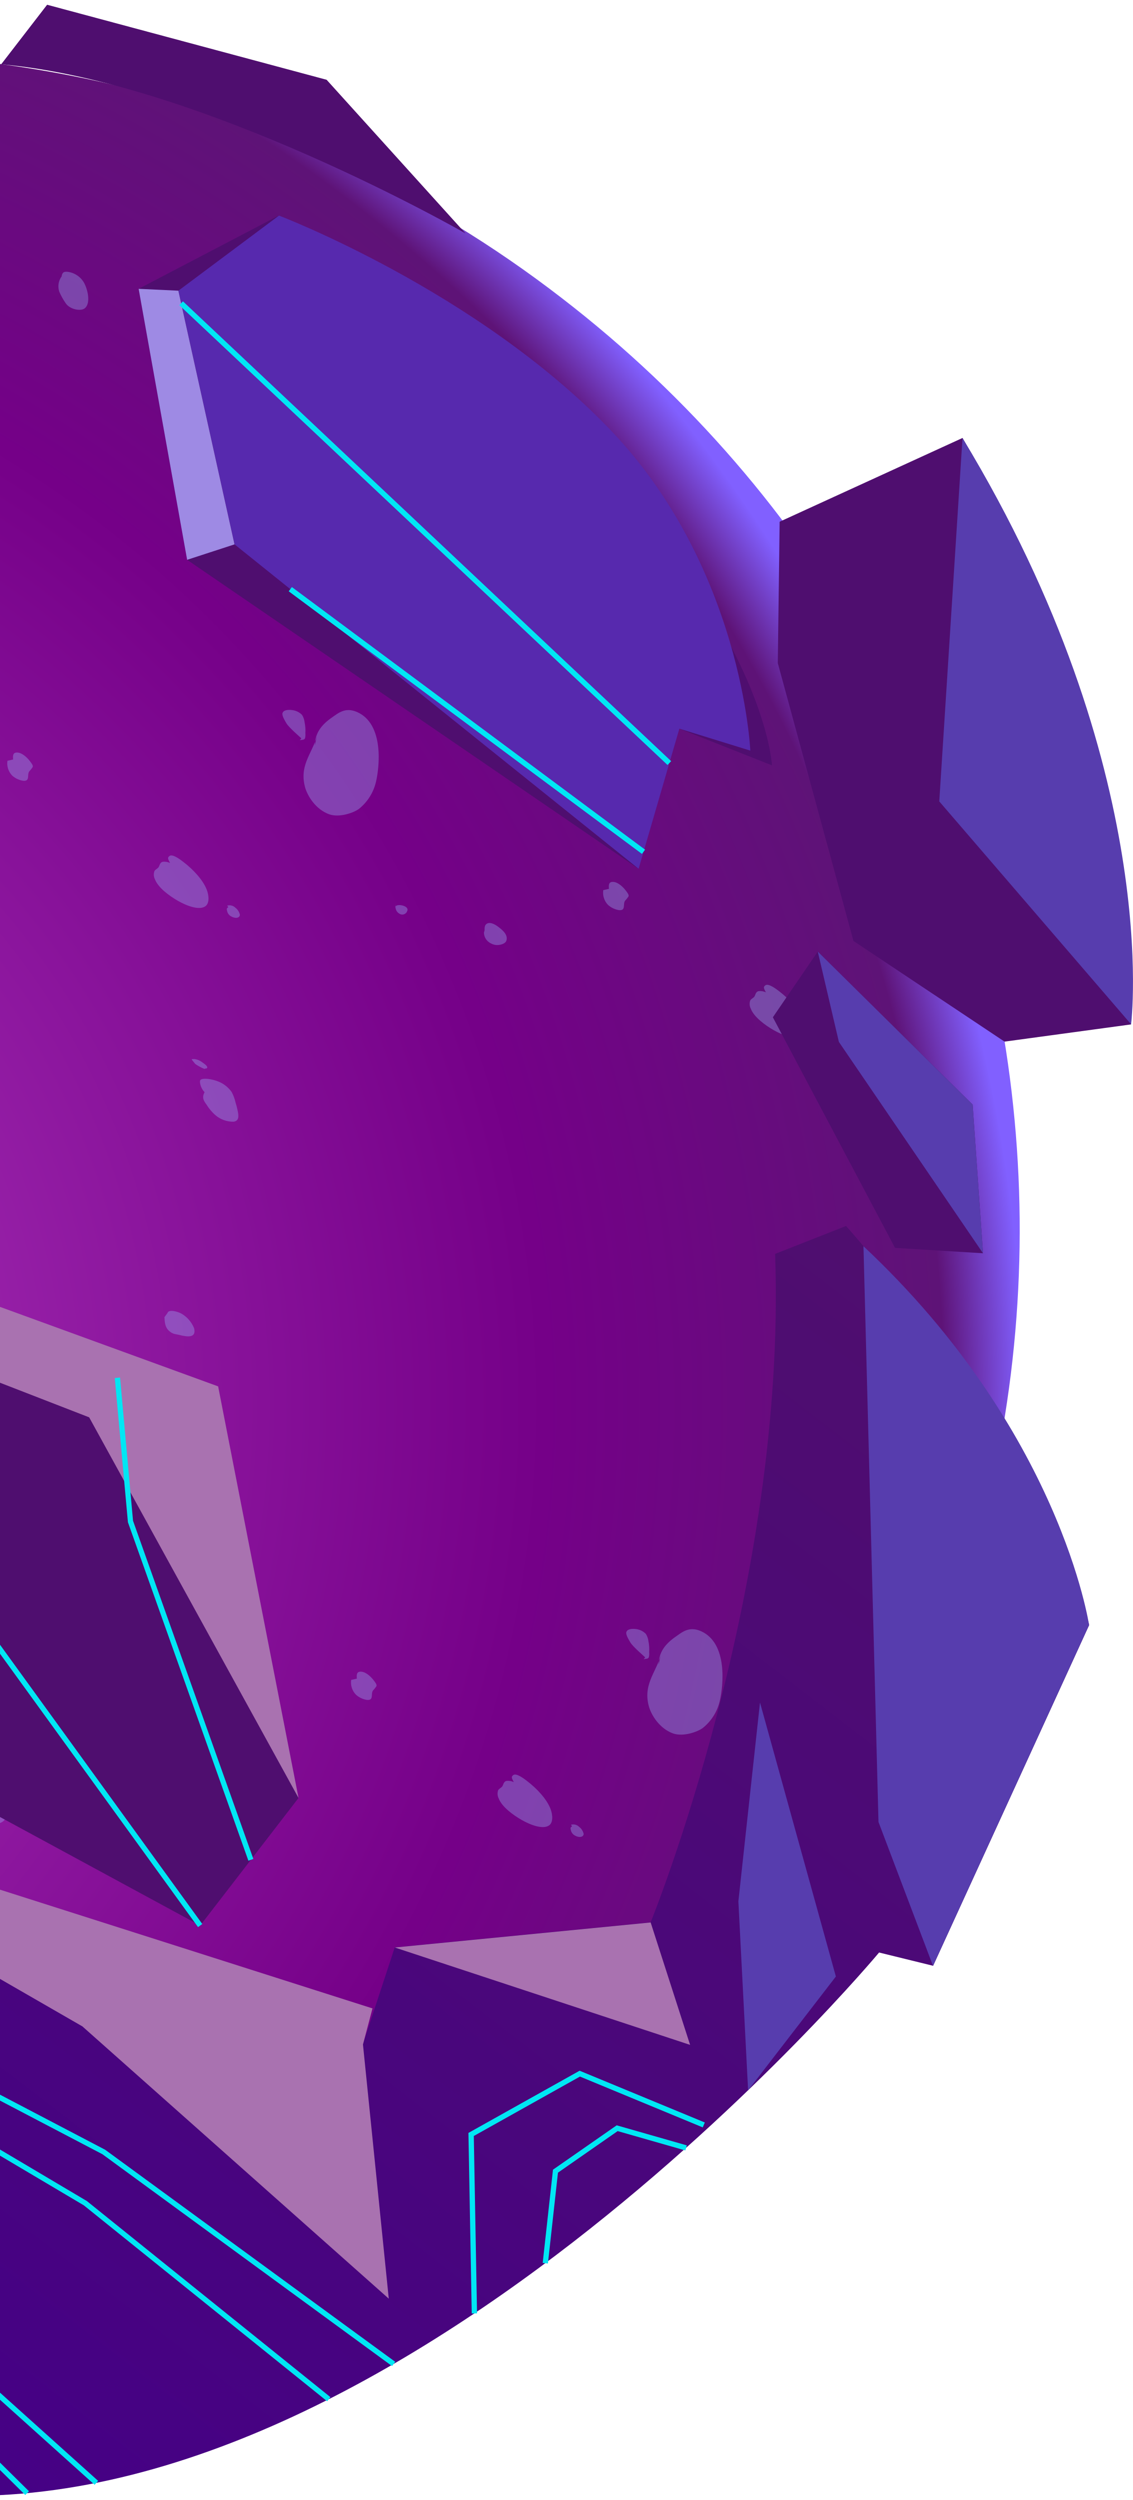 <svg width="155" height="342" viewBox="0 0 155 342" fill="none" xmlns="http://www.w3.org/2000/svg">
<path fill-rule="evenodd" clip-rule="evenodd" d="M41.875 245.417C42.024 245.418 42.169 245.375 42.292 245.293C42.416 245.211 42.513 245.095 42.57 244.958C42.627 244.821 42.643 244.671 42.615 244.525C42.586 244.38 42.515 244.246 42.411 244.141C42.306 244.036 42.173 243.964 42.028 243.935C41.882 243.905 41.732 243.92 41.595 243.976C41.458 244.033 41.34 244.129 41.258 244.252C41.176 244.375 41.132 244.52 41.132 244.668C41.132 244.866 41.21 245.056 41.349 245.196C41.489 245.336 41.678 245.416 41.875 245.417Z" fill="#B5EAFF"/>
<path fill-rule="evenodd" clip-rule="evenodd" d="M121.337 249.265C121.485 249.265 121.629 249.221 121.752 249.139C121.875 249.057 121.971 248.94 122.028 248.803C122.085 248.667 122.099 248.516 122.071 248.371C122.042 248.226 121.97 248.092 121.866 247.988C121.761 247.883 121.628 247.812 121.483 247.783C121.337 247.754 121.187 247.769 121.05 247.826C120.913 247.882 120.796 247.978 120.714 248.101C120.632 248.224 120.588 248.369 120.588 248.517C120.588 248.715 120.667 248.906 120.807 249.046C120.948 249.187 121.138 249.265 121.337 249.265Z" fill="#B5EAFF"/>
<path fill-rule="evenodd" clip-rule="evenodd" d="M113.293 150.599C113.441 150.599 113.586 150.555 113.709 150.473C113.833 150.39 113.928 150.273 113.985 150.136C114.041 149.999 114.056 149.849 114.027 149.703C113.998 149.558 113.926 149.425 113.821 149.32C113.716 149.216 113.582 149.145 113.436 149.116C113.291 149.088 113.14 149.103 113.003 149.161C112.867 149.218 112.75 149.315 112.669 149.439C112.587 149.562 112.544 149.707 112.545 149.856C112.545 149.954 112.564 150.051 112.602 150.141C112.639 150.232 112.695 150.314 112.764 150.383C112.834 150.452 112.916 150.507 113.007 150.544C113.098 150.581 113.195 150.6 113.293 150.599Z" fill="#B5EAFF"/>
<path fill-rule="evenodd" clip-rule="evenodd" d="M0.708 118.094C0.856 118.094 1 118.051 1.123 117.968C1.247 117.886 1.342 117.769 1.399 117.632C1.456 117.496 1.471 117.345 1.442 117.2C1.413 117.055 1.342 116.922 1.237 116.817C1.132 116.712 0.999 116.641 0.854 116.612C0.708 116.583 0.558 116.598 0.421 116.655C0.284 116.711 0.168 116.807 0.085 116.93C0.003 117.053 -0.041 117.198 -0.041 117.346C-0.041 117.545 0.038 117.735 0.178 117.875C0.319 118.016 0.509 118.094 0.708 118.094Z" fill="#B5EAFF"/>
<path fill-rule="evenodd" clip-rule="evenodd" d="M8.058 237.009C8.206 237.009 8.351 236.965 8.475 236.882C8.598 236.8 8.694 236.682 8.75 236.545C8.807 236.408 8.821 236.258 8.792 236.112C8.763 235.967 8.691 235.834 8.586 235.729C8.481 235.625 8.347 235.554 8.201 235.526C8.056 235.497 7.905 235.513 7.769 235.57C7.632 235.627 7.515 235.724 7.434 235.848C7.352 235.971 7.309 236.117 7.31 236.265C7.31 236.363 7.329 236.46 7.367 236.55C7.405 236.641 7.46 236.723 7.529 236.792C7.599 236.861 7.681 236.916 7.772 236.953C7.863 236.99 7.96 237.009 8.058 237.009Z" fill="#B5EAFF"/>
<path fill-rule="evenodd" clip-rule="evenodd" d="M94.444 257.719C94.592 257.719 94.737 257.675 94.86 257.593C94.983 257.511 95.079 257.393 95.136 257.256C95.192 257.119 95.207 256.969 95.178 256.823C95.148 256.678 95.077 256.545 94.972 256.44C94.866 256.336 94.733 256.265 94.587 256.236C94.442 256.208 94.291 256.224 94.154 256.281C94.018 256.338 93.901 256.435 93.82 256.559C93.738 256.682 93.695 256.827 93.696 256.976C93.696 257.074 93.715 257.171 93.753 257.261C93.79 257.352 93.846 257.434 93.915 257.503C93.985 257.572 94.067 257.627 94.158 257.664C94.249 257.701 94.346 257.72 94.444 257.719Z" fill="#B5EAFF"/>
<path fill-rule="evenodd" clip-rule="evenodd" d="M6.885 223.584C7.033 223.584 7.178 223.54 7.301 223.458C7.424 223.375 7.52 223.259 7.576 223.122C7.633 222.985 7.648 222.834 7.619 222.689C7.59 222.544 7.519 222.411 7.414 222.306C7.309 222.201 7.176 222.13 7.031 222.101C6.886 222.072 6.735 222.087 6.598 222.144C6.462 222.201 6.345 222.296 6.263 222.42C6.18 222.543 6.136 222.687 6.136 222.835C6.136 223.034 6.215 223.224 6.356 223.365C6.496 223.505 6.686 223.584 6.885 223.584Z" fill="#B5EAFF"/>
<path fill-rule="evenodd" clip-rule="evenodd" d="M-21.605 7.389C-14.331 7.357 -7.063 7.82 0.149 8.775C4.612 9.38 9.061 10.161 13.468 11.136C36.539 16.217 58.197 26.348 76.885 40.8C147.194 94.995 160.259 195.943 106.064 266.238C102.435 270.953 98.542 275.459 94.403 279.733C79.741 294.921 62.231 307.072 42.872 315.491C23.513 323.91 2.685 328.433 -18.422 328.8C-19.48 328.8 -20.534 328.828 -21.592 328.828L-21.605 7.389Z" fill="url(#paint0_radial)"/>
<g style="mix-blend-mode:multiply" opacity="0.58">
<g style="mix-blend-mode:multiply" opacity="0.58">
<path fill-rule="evenodd" clip-rule="evenodd" d="M23.262 118.052C23.137 117.794 22.943 117.498 23.008 117.304C23.059 117.21 23.132 117.131 23.221 117.073C23.632 116.819 24.607 117.535 25.101 117.923C26.427 118.939 27.757 120.358 28.275 121.683C28.607 122.529 28.667 123.615 28.067 123.993C27.235 124.543 25.581 123.943 24.325 123.222C23.151 122.547 21.627 121.429 21.197 120.284C21.109 120.112 21.057 119.925 21.045 119.732C21.032 119.54 21.059 119.347 21.123 119.166C21.248 118.944 21.52 118.847 21.678 118.653C21.835 118.459 21.844 117.988 22.26 117.891C22.602 117.848 22.95 117.904 23.262 118.052Z" fill="#9CBDFF"/>
</g>
<g style="mix-blend-mode:multiply" opacity="0.58">
<path fill-rule="evenodd" clip-rule="evenodd" d="M31.231 124.1C30.986 124.271 30.996 124.312 31.074 124.649C31.111 124.809 31.183 124.959 31.287 125.086C31.39 125.213 31.521 125.315 31.67 125.384C32.229 125.698 32.816 125.573 32.816 125.125C32.728 124.741 32.507 124.401 32.192 124.164C32.048 124.024 31.869 123.924 31.673 123.876C31.477 123.827 31.272 123.831 31.079 123.887L31.231 124.1Z" fill="#9CBDFF"/>
</g>
<g style="mix-blend-mode:multiply" opacity="0.58">
<path fill-rule="evenodd" clip-rule="evenodd" d="M27.988 149.407C27.649 149.056 27.431 148.606 27.364 148.123C27.331 147.864 27.364 147.707 27.595 147.633C28.2 147.448 29.364 147.698 30.15 148.072C30.761 148.371 31.288 148.817 31.683 149.37C31.927 149.821 32.107 150.303 32.219 150.802C32.345 151.198 32.448 151.601 32.529 152.008C32.677 152.696 32.695 153.362 31.938 153.445C31.049 153.459 30.184 153.152 29.503 152.581C29.024 152.171 28.612 151.687 28.283 151.149C27.909 150.631 27.558 150.197 27.988 149.407Z" fill="#9CBDFF"/>
</g>
<g style="mix-blend-mode:multiply" opacity="0.58">
<path fill-rule="evenodd" clip-rule="evenodd" d="M26.704 145.54C27.102 145.822 27.533 146.055 27.988 146.233C28.057 146.113 28.33 146.233 28.353 146.044C28.385 145.78 27.849 145.452 27.614 145.281C27.332 145.069 27.002 144.931 26.653 144.879C26.542 144.879 26.057 144.819 26.302 145.041L26.704 145.54Z" fill="#9CBDFF"/>
</g>
<g style="mix-blend-mode:multiply" opacity="0.58">
<path fill-rule="evenodd" clip-rule="evenodd" d="M1.794 103.897C1.757 103.435 1.715 102.908 2.381 102.945C3.046 102.982 3.73 103.638 4.118 104.156C4.321 104.428 4.58 104.742 4.46 104.955C4.322 105.158 4.167 105.35 3.998 105.528C3.665 105.99 4.164 106.914 3.157 106.807C2.604 106.718 2.088 106.473 1.669 106.101C1.412 105.835 1.219 105.514 1.106 105.163C0.994 104.811 0.963 104.438 1.018 104.072L1.794 103.897Z" fill="#9CBDFF"/>
</g>
<g style="mix-blend-mode:multiply" opacity="0.58">
<path fill-rule="evenodd" clip-rule="evenodd" d="M43.073 101.975C43.073 100.201 44.103 99.055 45.419 98.145C46.256 97.568 47.217 96.695 48.834 97.397C52.622 99.042 51.873 105.066 51.458 106.849C51.135 108.354 50.301 109.701 49.097 110.66C48.362 111.196 46.404 111.889 45.017 111.386C43.23 110.734 42.042 108.928 41.7 107.565C40.91 104.424 42.999 102.784 43.451 100.252L43.073 101.975Z" fill="#9CBDFF"/>
</g>
<g style="mix-blend-mode:multiply" opacity="0.58">
<path fill-rule="evenodd" clip-rule="evenodd" d="M41.224 101.001C40.919 100.71 39.524 99.522 39.182 98.945C38.937 98.529 38.549 97.882 38.646 97.559C38.78 97.097 39.469 97.064 40.032 97.143C40.524 97.214 40.978 97.444 41.326 97.799C41.514 98.105 41.632 98.449 41.672 98.806C41.776 99.293 41.81 99.793 41.774 100.289C41.797 100.518 41.784 100.748 41.737 100.973C41.617 101.282 41.275 101.158 41.012 101.278L41.224 101.001Z" fill="#9CBDFF"/>
</g>
<g style="mix-blend-mode:multiply" opacity="0.58">
<path fill-rule="evenodd" clip-rule="evenodd" d="M-2.628 249.029C-3.196 248.05 -4.416 246.345 -3.552 245.795C-3.155 245.537 -2.573 245.5 -2.124 245.297C-1.747 245.125 -1.402 244.891 -1.104 244.604C-0.536 244.124 0.191 243.875 0.934 243.906C1.511 243.952 1.715 244.525 1.789 244.959C1.925 245.386 1.908 245.846 1.742 246.262C1.434 246.682 1.198 247.15 1.045 247.648C0.994 247.851 1.082 248.138 1.012 248.346C0.905 248.605 0.748 248.84 0.55 249.039C0.153 249.477 -1.108 249.921 -2.628 249.029Z" fill="#9CBDFF"/>
</g>
<g style="mix-blend-mode:multiply" opacity="0.58">
<path fill-rule="evenodd" clip-rule="evenodd" d="M-1.08 240.058C-1.141 240.083 -1.196 240.122 -1.241 240.17C-1.286 240.219 -1.32 240.277 -1.341 240.34C-1.362 240.404 -1.368 240.47 -1.361 240.536C-1.353 240.602 -1.332 240.666 -1.297 240.723C-0.045 241.647 1.53 240.51 0.592 239.337C-0.489 237.974 -1.514 238.963 -1.477 239.762L-1.08 240.058Z" fill="#9CBDFF"/>
</g>
<g style="mix-blend-mode:multiply" opacity="0.58">
<path fill-rule="evenodd" clip-rule="evenodd" d="M19.566 231.742C19.608 232.116 19.589 232.726 20.171 233.058C20.264 233.117 20.369 233.154 20.479 233.165C20.588 233.176 20.698 233.162 20.801 233.124C20.904 233.085 20.997 233.024 21.072 232.943C21.147 232.863 21.202 232.766 21.234 232.661C21.543 231.973 19.848 231.631 19.626 232.074L19.566 231.742Z" fill="#9CBDFF"/>
</g>
<g style="mix-blend-mode:multiply" opacity="0.58">
<path fill-rule="evenodd" clip-rule="evenodd" d="M31.804 235.308C31.804 234.943 31.804 234.61 32.086 234.421C32.483 234.153 33.042 234.361 33.629 234.79C34.525 235.446 35.015 236.047 34.779 236.735C34.632 237.16 33.856 237.382 33.269 237.304C32.956 237.244 32.661 237.115 32.405 236.925C32.197 236.777 32.026 236.582 31.907 236.355C31.788 236.129 31.725 235.878 31.721 235.622L31.804 235.308Z" fill="#9CBDFF"/>
</g>
<g style="mix-blend-mode:multiply" opacity="0.58">
<path fill-rule="evenodd" clip-rule="evenodd" d="M70.288 243.786C70.163 243.527 69.969 243.231 70.034 243.037C70.084 242.942 70.159 242.863 70.251 242.806C70.657 242.552 71.637 243.268 72.126 243.656C73.457 244.673 74.783 246.091 75.3 247.417C75.633 248.262 75.693 249.348 75.092 249.727C74.265 250.276 72.611 249.676 71.35 248.955C70.177 248.281 68.652 247.163 68.222 246.017C68.135 245.846 68.083 245.658 68.07 245.466C68.057 245.273 68.084 245.081 68.149 244.899C68.273 244.677 68.546 244.58 68.703 244.386C68.86 244.192 68.869 243.721 69.285 243.624C69.628 243.581 69.976 243.637 70.288 243.786Z" fill="#9CBDFF"/>
</g>
<g style="mix-blend-mode:multiply" opacity="0.58">
<path fill-rule="evenodd" clip-rule="evenodd" d="M78.261 249.833C78.016 250.004 78.021 250.045 78.099 250.383C78.137 250.542 78.21 250.691 78.313 250.818C78.416 250.945 78.547 251.048 78.695 251.117C79.259 251.431 79.846 251.307 79.846 250.858C79.756 250.474 79.533 250.134 79.217 249.897C79.074 249.756 78.896 249.656 78.701 249.607C78.506 249.558 78.301 249.563 78.109 249.62L78.261 249.833Z" fill="#9CBDFF"/>
</g>
<g style="mix-blend-mode:multiply" opacity="0.58">
<path fill-rule="evenodd" clip-rule="evenodd" d="M48.819 229.63C48.783 229.168 48.741 228.642 49.406 228.679C50.072 228.716 50.755 229.372 51.143 229.889C51.351 230.162 51.605 230.476 51.485 230.688C51.347 230.892 51.193 231.083 51.023 231.261C50.691 231.723 51.19 232.647 50.182 232.541C49.631 232.452 49.116 232.207 48.7 231.834C48.441 231.57 48.247 231.249 48.133 230.897C48.019 230.545 47.989 230.172 48.043 229.806L48.819 229.63Z" fill="#9CBDFF"/>
</g>
<g style="mix-blend-mode:multiply" opacity="0.58">
<path fill-rule="evenodd" clip-rule="evenodd" d="M22.495 180.184C22.541 180.669 22.495 181.51 23.142 182.074C23.659 182.536 23.997 182.48 24.528 182.614C25.683 182.91 26.889 183.049 26.551 181.69C26.227 180.895 25.661 180.222 24.934 179.764C24.325 179.385 23.04 179.071 22.911 179.621L22.495 180.184Z" fill="#9CBDFF"/>
</g>
<g style="mix-blend-mode:multiply" opacity="0.58">
<path fill-rule="evenodd" clip-rule="evenodd" d="M90.106 227.709C90.106 225.93 91.141 224.789 92.453 223.879C93.289 223.301 94.25 222.423 95.867 223.126C99.656 224.775 98.907 230.799 98.491 232.582C98.172 234.089 97.337 235.437 96.13 236.394C95.396 236.93 93.442 237.623 92.051 237.119C90.268 236.468 89.076 234.661 88.734 233.299C87.944 230.157 90.032 228.517 90.485 225.985L90.106 227.709Z" fill="#9CBDFF"/>
</g>
<g style="mix-blend-mode:multiply" opacity="0.58">
<path fill-rule="evenodd" clip-rule="evenodd" d="M88.263 226.72C87.958 226.429 86.563 225.242 86.221 224.66C85.981 224.248 85.588 223.602 85.685 223.274C85.819 222.812 86.507 222.779 87.071 222.858C87.561 222.93 88.014 223.16 88.36 223.514C88.549 223.82 88.669 224.164 88.711 224.521C88.811 225.009 88.844 225.508 88.808 226.004C88.833 226.232 88.821 226.463 88.771 226.688C88.651 226.997 88.309 226.872 88.05 226.993L88.263 226.72Z" fill="#9CBDFF"/>
</g>
<g style="mix-blend-mode:multiply" opacity="0.58">
<path fill-rule="evenodd" clip-rule="evenodd" d="M54.054 123.679C54.095 124.053 54.054 124.663 54.659 125C54.752 125.058 54.856 125.094 54.965 125.105C55.074 125.116 55.184 125.102 55.286 125.063C55.388 125.025 55.48 124.963 55.555 124.883C55.63 124.804 55.685 124.708 55.717 124.603C56.026 123.91 54.331 123.568 54.109 124.012L54.054 123.679Z" fill="#9CBDFF"/>
</g>
<g style="mix-blend-mode:multiply" opacity="0.58">
<path fill-rule="evenodd" clip-rule="evenodd" d="M66.292 127.269C66.292 126.904 66.292 126.571 66.569 126.382C66.966 126.114 67.53 126.322 68.117 126.751C69.013 127.407 69.502 128.008 69.267 128.701C69.114 129.121 68.343 129.348 67.756 129.265C67.444 129.207 67.148 129.079 66.892 128.89C66.684 128.741 66.513 128.545 66.394 128.318C66.275 128.091 66.209 127.839 66.204 127.583L66.292 127.269Z" fill="#9CBDFF"/>
</g>
<g style="mix-blend-mode:multiply" opacity="0.58">
<path fill-rule="evenodd" clip-rule="evenodd" d="M104.774 135.746C104.65 135.488 104.456 135.197 104.52 134.998C104.57 134.905 104.643 134.827 104.733 134.772C105.144 134.513 106.119 135.234 106.613 135.617C107.939 136.633 109.27 138.052 109.787 139.378C110.12 140.223 110.18 141.309 109.579 141.687C108.747 142.242 107.094 141.637 105.837 140.916C104.664 140.246 103.139 139.123 102.709 137.978C102.621 137.806 102.57 137.619 102.557 137.426C102.544 137.234 102.571 137.041 102.635 136.86C102.76 136.638 103.033 136.546 103.19 136.347C103.347 136.148 103.356 135.682 103.772 135.585C104.115 135.544 104.462 135.6 104.774 135.746Z" fill="#9CBDFF"/>
</g>
<g style="mix-blend-mode:multiply" opacity="0.58">
<path fill-rule="evenodd" clip-rule="evenodd" d="M112.744 141.793C112.499 141.964 112.508 142.011 112.586 142.343C112.622 142.504 112.694 142.654 112.797 142.781C112.901 142.909 113.033 143.01 113.182 143.078C113.741 143.397 114.328 143.272 114.328 142.824C114.24 142.438 114.02 142.096 113.704 141.858C113.56 141.718 113.381 141.618 113.185 141.569C112.99 141.521 112.785 141.525 112.591 141.581L112.744 141.793Z" fill="#9CBDFF"/>
</g>
<g style="mix-blend-mode:multiply" opacity="0.58">
<path fill-rule="evenodd" clip-rule="evenodd" d="M83.306 121.591C83.269 121.129 83.228 120.603 83.893 120.64C84.558 120.676 85.242 121.333 85.63 121.85C85.833 122.123 86.092 122.437 85.972 122.649C85.834 122.852 85.679 123.044 85.51 123.222C85.177 123.684 85.676 124.608 84.669 124.502C84.117 124.413 83.603 124.168 83.186 123.795C82.927 123.531 82.734 123.21 82.62 122.858C82.506 122.506 82.475 122.133 82.53 121.767L83.306 121.591Z" fill="#9CBDFF"/>
</g>
<g style="mix-blend-mode:multiply" opacity="0.58">
<path fill-rule="evenodd" clip-rule="evenodd" d="M124.594 119.67C124.594 117.896 125.624 116.75 126.94 115.84C127.777 115.262 128.738 114.389 130.355 115.091C134.143 116.736 133.394 122.76 132.979 124.548C132.655 126.051 131.821 127.396 130.618 128.355C129.883 128.895 127.924 129.584 126.539 129.08C124.751 128.429 123.563 126.622 123.221 125.26C122.431 122.118 124.52 120.478 124.972 117.946L124.594 119.67Z" fill="#9CBDFF"/>
</g>
<g style="mix-blend-mode:multiply" opacity="0.58">
<path fill-rule="evenodd" clip-rule="evenodd" d="M122.75 118.68C122.445 118.389 121.05 117.202 120.708 116.624C120.463 116.209 120.075 115.562 120.172 115.238C120.306 114.776 120.995 114.74 121.558 114.818C122.05 114.891 122.505 115.123 122.852 115.479C123.039 115.784 123.157 116.126 123.198 116.481C123.3 116.97 123.334 117.471 123.3 117.969C123.323 118.196 123.31 118.425 123.263 118.648C123.143 118.957 122.801 118.833 122.538 118.953L122.75 118.68Z" fill="#9CBDFF"/>
</g>
<g style="mix-blend-mode:multiply" opacity="0.58">
<path fill-rule="evenodd" clip-rule="evenodd" d="M47.23 89.506L48.537 90.033C48.657 89.723 49.045 89.548 48.763 89.067C48.409 88.617 47.963 88.248 47.456 87.982C46.911 87.728 46.444 87.714 46.236 88.023C46.028 88.333 46.393 88.91 46.86 89.368L47.23 89.506Z" fill="#9CBDFF"/>
</g>
<g style="mix-blend-mode:multiply" opacity="0.58">
<path fill-rule="evenodd" clip-rule="evenodd" d="M8.423 37.847C8.497 37.385 8.622 37.113 9.246 37.182C9.72 37.241 10.174 37.412 10.57 37.68C10.966 37.948 11.293 38.306 11.523 38.725C12.119 39.885 12.387 41.668 11.523 42.227C10.983 42.573 9.537 42.347 8.959 41.442C8.629 40.962 8.346 40.451 8.114 39.917C8.002 39.59 7.964 39.243 8.004 38.9C8.044 38.557 8.161 38.227 8.345 37.935L8.423 37.847Z" fill="#9CBDFF"/>
</g>
</g>
<path fill-rule="evenodd" clip-rule="evenodd" d="M-21.606 254.38C1.9 264.141 32.755 276.185 49.641 279.659L54.007 266.391L89.011 262.968C89.011 262.968 107.671 217.171 106.04 171.527L115.742 167.711C115.742 167.711 143.225 198.262 149.004 222.295L127.656 268.914L120.264 267.098C120.264 267.098 52.736 348.162 -12.293 340.974C-12.293 340.974 -16.302 336.326 -21.592 326.758L-21.606 254.38Z" fill="url(#paint1_linear)"/>
<path fill-rule="evenodd" clip-rule="evenodd" d="M18.965 39.511L25.599 76.58L87.357 118.847L92.934 99.68L105.61 104.697C105.61 104.697 104.03 70.63 38.161 29.477L18.965 39.511Z" fill="url(#paint2_linear)"/>
<path fill-rule="evenodd" clip-rule="evenodd" d="M0.163 8.794L6.446 0.649L44.684 10.914L63.681 31.93C63.681 31.93 27.651 11.205 0.163 8.794Z" fill="url(#paint3_linear)"/>
<path fill-rule="evenodd" clip-rule="evenodd" d="M106.659 71.37L106.405 90.708L116.758 128.72L137.427 142.492L154.738 140.136C154.738 140.136 156.872 103.242 131.676 59.913L106.659 71.37Z" fill="url(#paint4_linear)"/>
<path fill-rule="evenodd" clip-rule="evenodd" d="M131.675 59.916L128.497 109.631L154.738 140.121C154.738 140.121 159.14 105.251 131.675 59.916Z" fill="#573DAE"/>
<path fill-rule="evenodd" clip-rule="evenodd" d="M118.126 170.479L120.182 249.242L127.643 268.932L148.991 222.313C148.991 222.313 145.101 195.763 118.126 170.479Z" fill="#573DAE"/>
<path fill-rule="evenodd" clip-rule="evenodd" d="M105.731 139.161L122.445 170.705L134.48 171.444L133.062 151.103L111.875 130.171L105.731 139.161Z" fill="url(#paint5_linear)"/>
<path fill-rule="evenodd" clip-rule="evenodd" d="M134.48 171.444L114.763 142.529L111.875 130.171L133.062 151.103L134.48 171.444Z" fill="#573DAE"/>
<g style="mix-blend-mode:multiply">
<path fill-rule="evenodd" clip-rule="evenodd" d="M-21.592 251.617L50.958 274.744L49.655 279.673L53.185 314.451L11.274 277.206L-21.592 258.265V251.617Z" fill="#A972B0"/>
</g>
<path fill-rule="evenodd" clip-rule="evenodd" d="M-21.592 172.636L16.065 188.477L40.841 245.957L27.383 263.411L-21.592 236.851V172.636Z" fill="url(#paint6_linear)"/>
<g style="mix-blend-mode:multiply">
<path fill-rule="evenodd" clip-rule="evenodd" d="M-21.592 170.908L29.841 189.651L40.841 245.957L12.198 193.887L-18.616 181.927L-21.592 179.968V170.908Z" fill="#A972B0"/>
</g>
<path fill-rule="evenodd" clip-rule="evenodd" d="M102.345 285.956L101.014 260.094L103.971 232.897L114.352 270.382L102.345 285.956Z" fill="#573DAE"/>
<path fill-rule="evenodd" clip-rule="evenodd" d="M102.645 102.682L92.943 99.679L87.367 118.847L32.091 74.469L24.408 39.765L38.166 29.49C38.166 29.49 65.234 39.792 83.403 58.701C101.573 77.61 102.645 102.682 102.645 102.682Z" fill="#5729AE"/>
<g style="mix-blend-mode:soft-light" opacity="0.88">
<path fill-rule="evenodd" clip-rule="evenodd" d="M25.6 76.581L32.081 74.469L24.399 39.765L18.966 39.511L25.6 76.581Z" fill="#A99AF4"/>
</g>
<g style="mix-blend-mode:multiply">
<path fill-rule="evenodd" clip-rule="evenodd" d="M54.008 266.41L94.408 279.733L89.012 262.986L54.008 266.41Z" fill="#A972B0"/>
</g>
<path d="M-21.593 307.226L-15.698 321.354L3.964 340.794L3.456 341.307L-16.257 321.815L-21.593 309.051V307.226Z" fill="#00E7F4"/>
<path d="M-21.592 275.233L14.392 294.082L54.067 323.086L53.637 323.672L14.013 294.692L-21.592 276.046V275.233Z" fill="#00E7F4"/>
<path d="M11.883 301.095L-15.258 285L-17.259 287.596L-17.222 287.762L-10.163 319.14L12.941 339.911L13.426 339.375L-9.511 318.757L-16.483 287.767L-15.078 285.947L11.472 301.686L44.753 328.486L45.206 327.922L11.883 301.095Z" fill="#00E7F4"/>
<path d="M96.422 290.35L79.296 283.268L79.144 283.351L64.083 291.777L64.536 316.475L65.261 316.461L64.818 292.198L79.342 284.067L96.14 291.02L96.422 290.35Z" fill="#00E7F4"/>
<path d="M93.96 293.481L84.369 290.737L84.226 290.834L75.647 296.808L75.633 296.969L74.243 309.563L74.959 309.642L76.331 297.214L84.499 291.527L93.757 294.174L93.96 293.481Z" fill="#00E7F4"/>
<path d="M-21.592 196.165L-16.03 202.863L27.674 263.198L27.092 263.623L-16.598 203.311L-21.592 197.296V196.165Z" fill="#00E7F4"/>
<path d="M16.425 188.445L15.704 188.51L17.501 208.237L33.98 254.537L34.659 254.296L18.199 208.038L16.425 188.445Z" fill="#00E7F4"/>
<path d="M25.027 41.22L24.533 41.747L91.317 104.646L91.816 104.124L25.027 41.22Z" fill="#00E7F4"/>
<path d="M88.249 116.232L39.931 80.309L39.496 80.886L87.82 116.81L88.249 116.232Z" fill="#00E7F4"/>
<defs>
<radialGradient id="paint0_radial" cx="0" cy="0" r="1" gradientUnits="userSpaceOnUse" gradientTransform="translate(-80.651 188.911) rotate(37.63) scale(220.994)">
<stop stop-color="#B840C7"/>
<stop offset="0.7" stop-color="#750088"/>
<stop offset="0.95" stop-color="#5E1377"/>
<stop offset="1" stop-color="#8160FF"/>
</radialGradient>
<linearGradient id="paint1_linear" x1="121.688" y1="172.516" x2="-9.818" y2="343.095" gradientUnits="userSpaceOnUse">
<stop stop-color="#4F0E6F"/>
<stop offset="1" stop-color="#450086"/>
</linearGradient>
<linearGradient id="paint2_linear" x1="422445" y1="-7848.55" x2="422445" y2="-16816.9" gradientUnits="userSpaceOnUse">
<stop stop-color="#4F0E6F"/>
<stop offset="1" stop-color="#450086"/>
</linearGradient>
<linearGradient id="paint3_linear" x1="317325" y1="-1584.67" x2="317325" y2="-3312.62" gradientUnits="userSpaceOnUse">
<stop stop-color="#4F0E6F"/>
<stop offset="1" stop-color="#450086"/>
</linearGradient>
<linearGradient id="paint4_linear" x1="228139" y1="-1569.38" x2="228139" y2="-12938.1" gradientUnits="userSpaceOnUse">
<stop stop-color="#4F0E6F"/>
<stop offset="1" stop-color="#450086"/>
</linearGradient>
<linearGradient id="paint5_linear" x1="134277" y1="-6734.87" x2="134277" y2="-9025.96" gradientUnits="userSpaceOnUse">
<stop stop-color="#4F0E6F"/>
<stop offset="1" stop-color="#450086"/>
</linearGradient>
<linearGradient id="paint6_linear" x1="298675" y1="-35494.7" x2="298675" y2="-47810.2" gradientUnits="userSpaceOnUse">
<stop stop-color="#4F0E6F"/>
<stop offset="1" stop-color="#450086"/>
</linearGradient>
</defs>
</svg>
